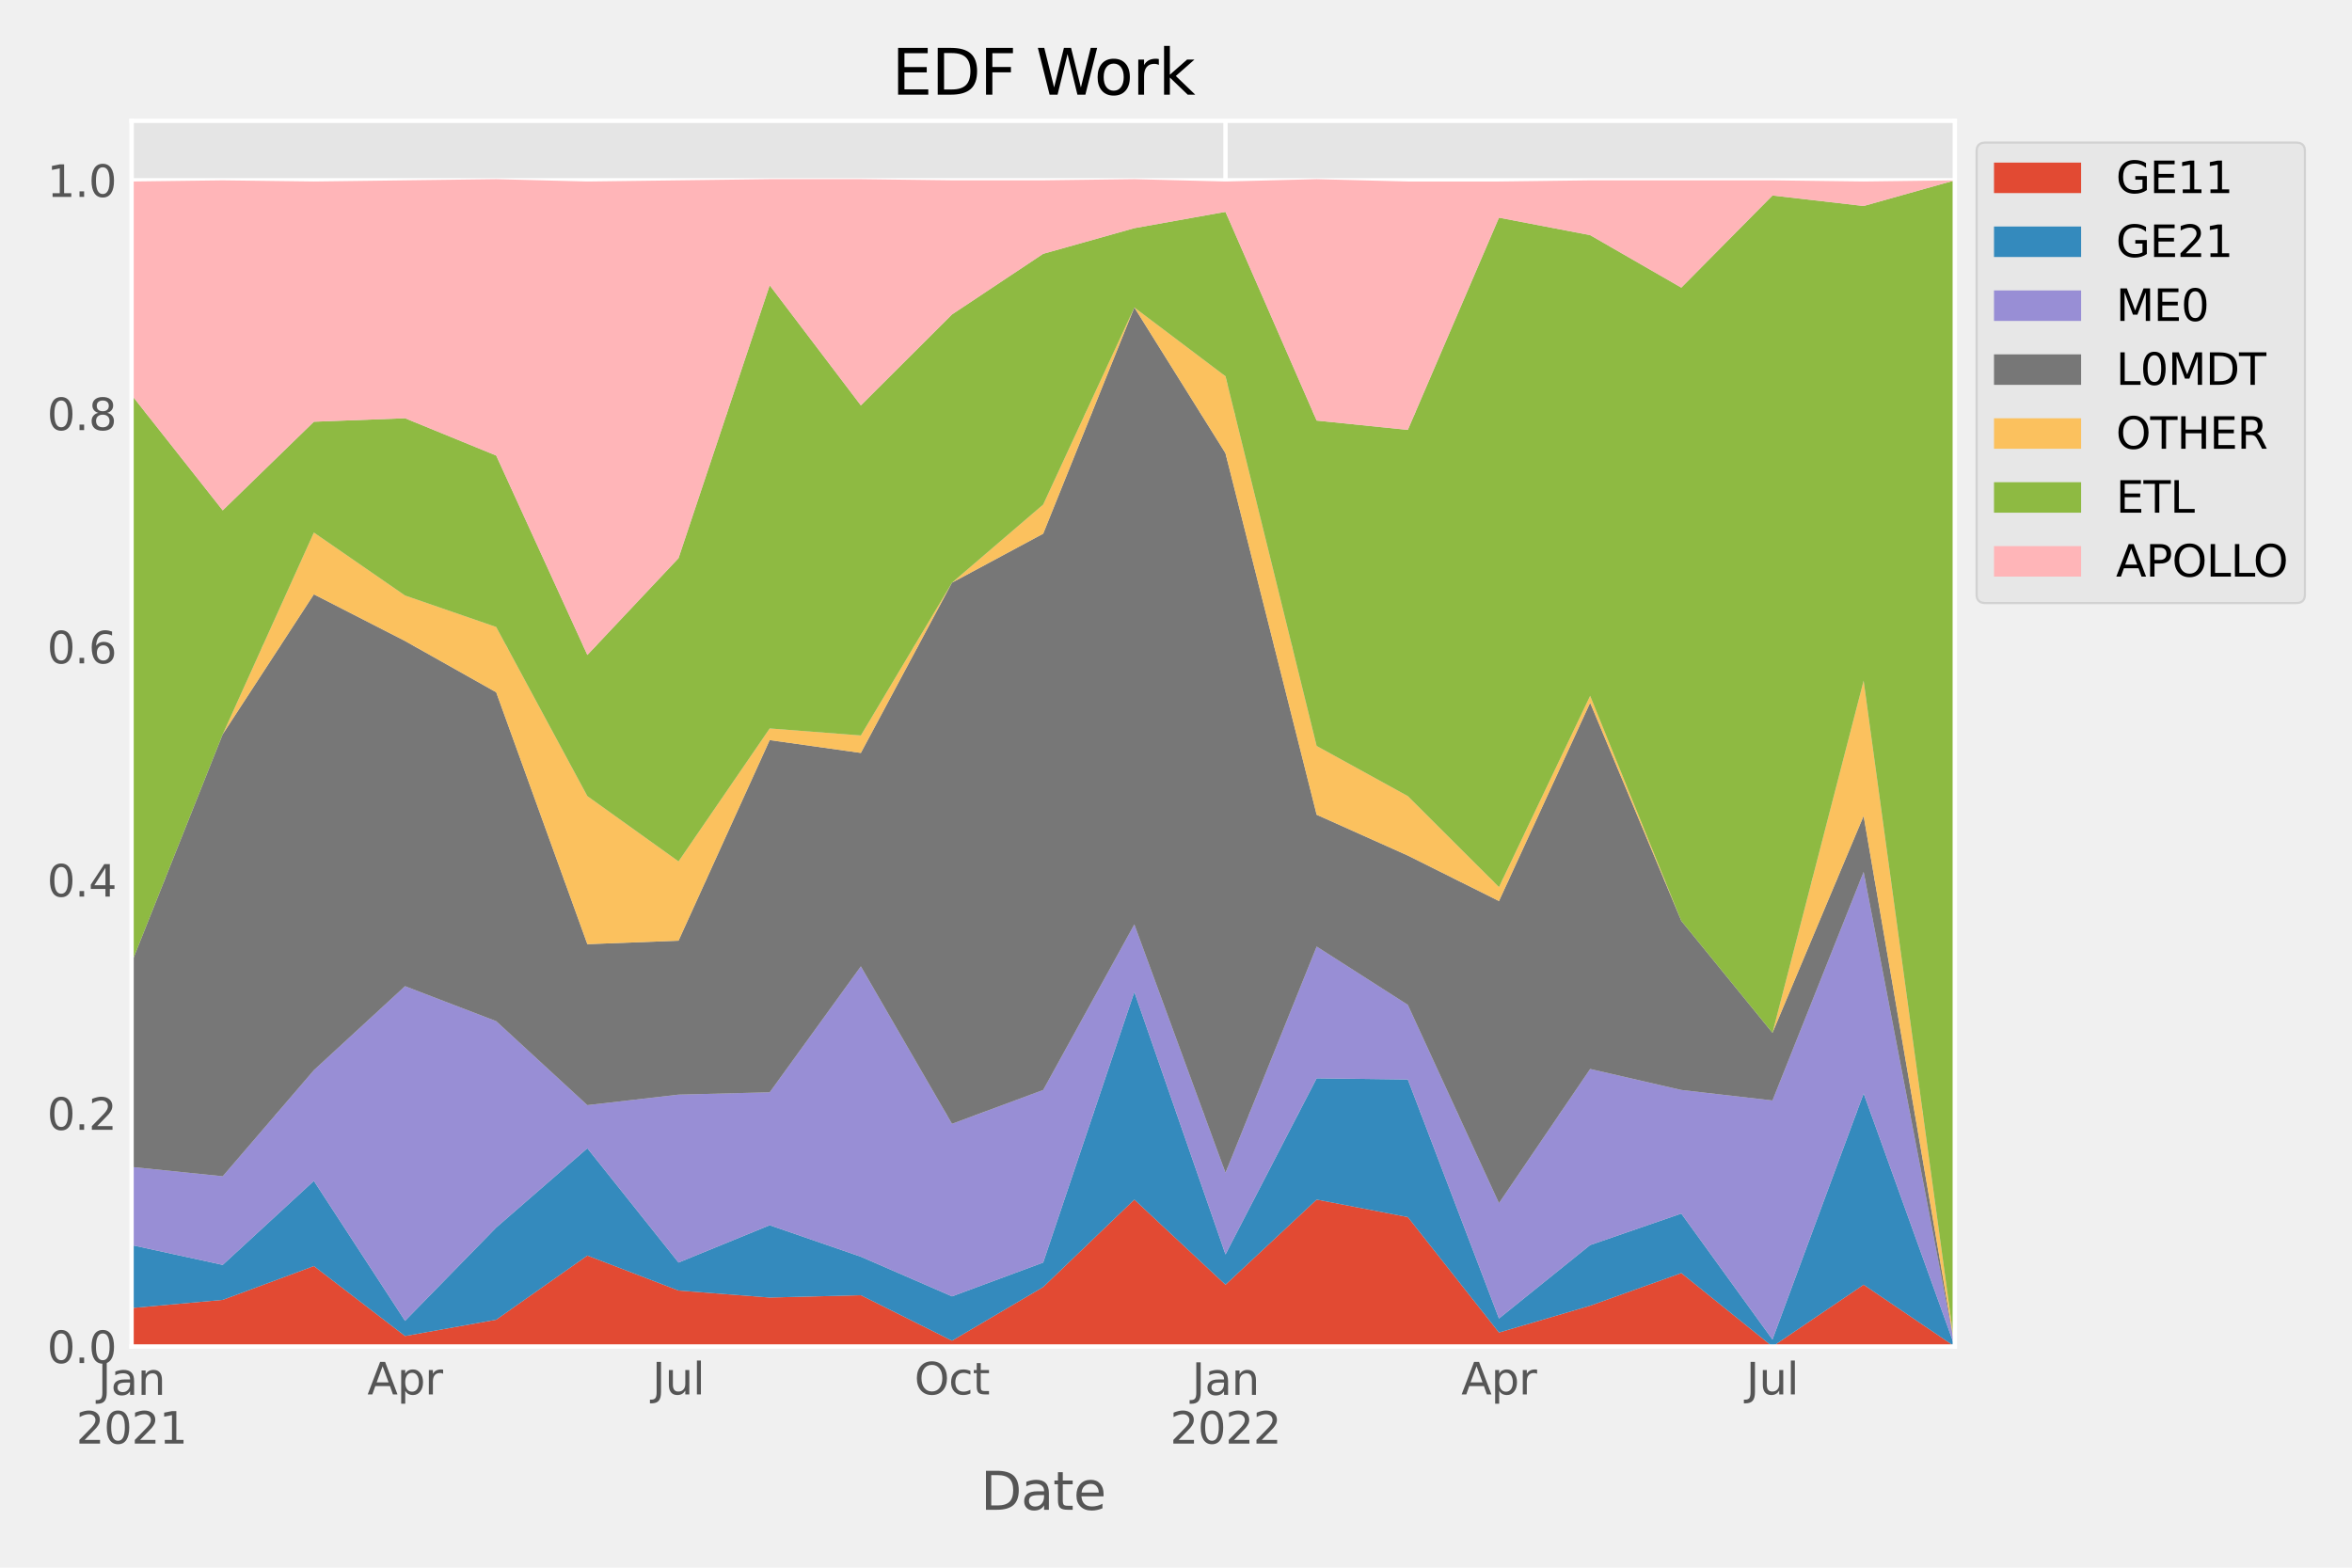 <?xml version="1.0" encoding="utf-8" standalone="no"?>
<!DOCTYPE svg PUBLIC "-//W3C//DTD SVG 1.1//EN"
  "http://www.w3.org/Graphics/SVG/1.1/DTD/svg11.dtd">
<svg xmlns:xlink="http://www.w3.org/1999/xlink" width="540pt" height="360pt" viewBox="0 0 540 360" xmlns="http://www.w3.org/2000/svg" version="1.1">
 <defs>
  <style type="text/css">*{stroke-linejoin: round; stroke-linecap: butt}</style>
 </defs>
 <g id="figure_1">
  <g id="patch_1">
   <path d="M 0 360 
L 540 360 
L 540 0 
L 0 0 
z
" style="fill: #f0f0f0"/>
  </g>
  <g id="axes_1">
   <g id="patch_2">
    <path d="M 30.203 309.21 
L 448.805 309.21 
L 448.805 27.742 
L 30.203 27.742 
z
" style="fill: #e5e5e5"/>
   </g>
   <g id="matplotlib.axis_1">
    <g id="xtick_1">
     <g id="line2d_1">
      <path d="M 30.203 309.21 
L 30.203 27.742 
" clip-path="url(#p4ce6b635e9)" style="fill: none; stroke: #ffffff"/>
     </g>
     <g id="line2d_2"/>
     <g id="text_1">
      <!-- Jan -->
      <g style="fill: #555555" transform="translate(22.495 320.309)scale(0.1 -0.1)">
       <defs>
        <path id="DejaVuSans-4a" d="M 628 4666 
L 1259 4666 
L 1259 325 
Q 1259 -519 939 -900 
Q 619 -1281 -91 -1281 
L -331 -1281 
L -331 -750 
L -134 -750 
Q 284 -750 456 -515 
Q 628 -281 628 325 
L 628 4666 
z
" transform="scale(0.016)"/>
        <path id="DejaVuSans-61" d="M 2194 1759 
Q 1497 1759 1228 1600 
Q 959 1441 959 1056 
Q 959 750 1161 570 
Q 1363 391 1709 391 
Q 2188 391 2477 730 
Q 2766 1069 2766 1631 
L 2766 1759 
L 2194 1759 
z
M 3341 1997 
L 3341 0 
L 2766 0 
L 2766 531 
Q 2569 213 2275 61 
Q 1981 -91 1556 -91 
Q 1019 -91 701 211 
Q 384 513 384 1019 
Q 384 1609 779 1909 
Q 1175 2209 1959 2209 
L 2766 2209 
L 2766 2266 
Q 2766 2663 2505 2880 
Q 2244 3097 1772 3097 
Q 1472 3097 1187 3025 
Q 903 2953 641 2809 
L 641 3341 
Q 956 3463 1253 3523 
Q 1550 3584 1831 3584 
Q 2591 3584 2966 3190 
Q 3341 2797 3341 1997 
z
" transform="scale(0.016)"/>
        <path id="DejaVuSans-6e" d="M 3513 2113 
L 3513 0 
L 2938 0 
L 2938 2094 
Q 2938 2591 2744 2837 
Q 2550 3084 2163 3084 
Q 1697 3084 1428 2787 
Q 1159 2491 1159 1978 
L 1159 0 
L 581 0 
L 581 3500 
L 1159 3500 
L 1159 2956 
Q 1366 3272 1645 3428 
Q 1925 3584 2291 3584 
Q 2894 3584 3203 3211 
Q 3513 2838 3513 2113 
z
" transform="scale(0.016)"/>
       </defs>
       <use xlink:href="#DejaVuSans-4a"/>
       <use xlink:href="#DejaVuSans-61" x="29.492"/>
       <use xlink:href="#DejaVuSans-6e" x="90.771"/>
      </g>
      <!-- 2021 -->
      <g style="fill: #555555" transform="translate(17.478 331.507)scale(0.1 -0.1)">
       <defs>
        <path id="DejaVuSans-32" d="M 1228 531 
L 3431 531 
L 3431 0 
L 469 0 
L 469 531 
Q 828 903 1448 1529 
Q 2069 2156 2228 2338 
Q 2531 2678 2651 2914 
Q 2772 3150 2772 3378 
Q 2772 3750 2511 3984 
Q 2250 4219 1831 4219 
Q 1534 4219 1204 4116 
Q 875 4013 500 3803 
L 500 4441 
Q 881 4594 1212 4672 
Q 1544 4750 1819 4750 
Q 2544 4750 2975 4387 
Q 3406 4025 3406 3419 
Q 3406 3131 3298 2873 
Q 3191 2616 2906 2266 
Q 2828 2175 2409 1742 
Q 1991 1309 1228 531 
z
" transform="scale(0.016)"/>
        <path id="DejaVuSans-30" d="M 2034 4250 
Q 1547 4250 1301 3770 
Q 1056 3291 1056 2328 
Q 1056 1369 1301 889 
Q 1547 409 2034 409 
Q 2525 409 2770 889 
Q 3016 1369 3016 2328 
Q 3016 3291 2770 3770 
Q 2525 4250 2034 4250 
z
M 2034 4750 
Q 2819 4750 3233 4129 
Q 3647 3509 3647 2328 
Q 3647 1150 3233 529 
Q 2819 -91 2034 -91 
Q 1250 -91 836 529 
Q 422 1150 422 2328 
Q 422 3509 836 4129 
Q 1250 4750 2034 4750 
z
" transform="scale(0.016)"/>
        <path id="DejaVuSans-31" d="M 794 531 
L 1825 531 
L 1825 4091 
L 703 3866 
L 703 4441 
L 1819 4666 
L 2450 4666 
L 2450 531 
L 3481 531 
L 3481 0 
L 794 0 
L 794 531 
z
" transform="scale(0.016)"/>
       </defs>
       <use xlink:href="#DejaVuSans-32"/>
       <use xlink:href="#DejaVuSans-30" x="63.623"/>
       <use xlink:href="#DejaVuSans-32" x="127.246"/>
       <use xlink:href="#DejaVuSans-31" x="190.869"/>
      </g>
     </g>
    </g>
    <g id="xtick_2">
     <g id="line2d_3">
      <path d="M 281.364 309.21 
L 281.364 27.742 
" clip-path="url(#p4ce6b635e9)" style="fill: none; stroke: #ffffff"/>
     </g>
     <g id="line2d_4"/>
     <g id="text_2">
      <!-- Jan -->
      <g style="fill: #555555" transform="translate(273.656 320.309)scale(0.1 -0.1)">
       <use xlink:href="#DejaVuSans-4a"/>
       <use xlink:href="#DejaVuSans-61" x="29.492"/>
       <use xlink:href="#DejaVuSans-6e" x="90.771"/>
      </g>
      <!-- 2022 -->
      <g style="fill: #555555" transform="translate(268.639 331.507)scale(0.1 -0.1)">
       <use xlink:href="#DejaVuSans-32"/>
       <use xlink:href="#DejaVuSans-30" x="63.623"/>
       <use xlink:href="#DejaVuSans-32" x="127.246"/>
       <use xlink:href="#DejaVuSans-32" x="190.869"/>
      </g>
     </g>
    </g>
    <g id="xtick_3">
     <g id="line2d_5"/>
    </g>
    <g id="xtick_4">
     <g id="line2d_6"/>
    </g>
    <g id="xtick_5">
     <g id="line2d_7"/>
     <g id="text_3">
      <!-- Apr -->
      <g style="fill: #555555" transform="translate(84.343 320.209)scale(0.1 -0.1)">
       <defs>
        <path id="DejaVuSans-41" d="M 2188 4044 
L 1331 1722 
L 3047 1722 
L 2188 4044 
z
M 1831 4666 
L 2547 4666 
L 4325 0 
L 3669 0 
L 3244 1197 
L 1141 1197 
L 716 0 
L 50 0 
L 1831 4666 
z
" transform="scale(0.016)"/>
        <path id="DejaVuSans-70" d="M 1159 525 
L 1159 -1331 
L 581 -1331 
L 581 3500 
L 1159 3500 
L 1159 2969 
Q 1341 3281 1617 3432 
Q 1894 3584 2278 3584 
Q 2916 3584 3314 3078 
Q 3713 2572 3713 1747 
Q 3713 922 3314 415 
Q 2916 -91 2278 -91 
Q 1894 -91 1617 61 
Q 1341 213 1159 525 
z
M 3116 1747 
Q 3116 2381 2855 2742 
Q 2594 3103 2138 3103 
Q 1681 3103 1420 2742 
Q 1159 2381 1159 1747 
Q 1159 1113 1420 752 
Q 1681 391 2138 391 
Q 2594 391 2855 752 
Q 3116 1113 3116 1747 
z
" transform="scale(0.016)"/>
        <path id="DejaVuSans-72" d="M 2631 2963 
Q 2534 3019 2420 3045 
Q 2306 3072 2169 3072 
Q 1681 3072 1420 2755 
Q 1159 2438 1159 1844 
L 1159 0 
L 581 0 
L 581 3500 
L 1159 3500 
L 1159 2956 
Q 1341 3275 1631 3429 
Q 1922 3584 2338 3584 
Q 2397 3584 2469 3576 
Q 2541 3569 2628 3553 
L 2631 2963 
z
" transform="scale(0.016)"/>
       </defs>
       <use xlink:href="#DejaVuSans-41"/>
       <use xlink:href="#DejaVuSans-70" x="68.408"/>
       <use xlink:href="#DejaVuSans-72" x="131.885"/>
      </g>
     </g>
    </g>
    <g id="xtick_6">
     <g id="line2d_8"/>
    </g>
    <g id="xtick_7">
     <g id="line2d_9"/>
    </g>
    <g id="xtick_8">
     <g id="line2d_10"/>
     <g id="text_4">
      <!-- Jul -->
      <g style="fill: #555555" transform="translate(149.751 320.209)scale(0.1 -0.1)">
       <defs>
        <path id="DejaVuSans-75" d="M 544 1381 
L 544 3500 
L 1119 3500 
L 1119 1403 
Q 1119 906 1312 657 
Q 1506 409 1894 409 
Q 2359 409 2629 706 
Q 2900 1003 2900 1516 
L 2900 3500 
L 3475 3500 
L 3475 0 
L 2900 0 
L 2900 538 
Q 2691 219 2414 64 
Q 2138 -91 1772 -91 
Q 1169 -91 856 284 
Q 544 659 544 1381 
z
M 1991 3584 
L 1991 3584 
z
" transform="scale(0.016)"/>
        <path id="DejaVuSans-6c" d="M 603 4863 
L 1178 4863 
L 1178 0 
L 603 0 
L 603 4863 
z
" transform="scale(0.016)"/>
       </defs>
       <use xlink:href="#DejaVuSans-4a"/>
       <use xlink:href="#DejaVuSans-75" x="29.492"/>
       <use xlink:href="#DejaVuSans-6c" x="92.871"/>
      </g>
     </g>
    </g>
    <g id="xtick_9">
     <g id="line2d_11"/>
    </g>
    <g id="xtick_10">
     <g id="line2d_12"/>
    </g>
    <g id="xtick_11">
     <g id="line2d_13"/>
     <g id="text_5">
      <!-- Oct -->
      <g style="fill: #555555" transform="translate(209.929 320.209)scale(0.1 -0.1)">
       <defs>
        <path id="DejaVuSans-4f" d="M 2522 4238 
Q 1834 4238 1429 3725 
Q 1025 3213 1025 2328 
Q 1025 1447 1429 934 
Q 1834 422 2522 422 
Q 3209 422 3611 934 
Q 4013 1447 4013 2328 
Q 4013 3213 3611 3725 
Q 3209 4238 2522 4238 
z
M 2522 4750 
Q 3503 4750 4090 4092 
Q 4678 3434 4678 2328 
Q 4678 1225 4090 567 
Q 3503 -91 2522 -91 
Q 1538 -91 948 565 
Q 359 1222 359 2328 
Q 359 3434 948 4092 
Q 1538 4750 2522 4750 
z
" transform="scale(0.016)"/>
        <path id="DejaVuSans-63" d="M 3122 3366 
L 3122 2828 
Q 2878 2963 2633 3030 
Q 2388 3097 2138 3097 
Q 1578 3097 1268 2742 
Q 959 2388 959 1747 
Q 959 1106 1268 751 
Q 1578 397 2138 397 
Q 2388 397 2633 464 
Q 2878 531 3122 666 
L 3122 134 
Q 2881 22 2623 -34 
Q 2366 -91 2075 -91 
Q 1284 -91 818 406 
Q 353 903 353 1747 
Q 353 2603 823 3093 
Q 1294 3584 2113 3584 
Q 2378 3584 2631 3529 
Q 2884 3475 3122 3366 
z
" transform="scale(0.016)"/>
        <path id="DejaVuSans-74" d="M 1172 4494 
L 1172 3500 
L 2356 3500 
L 2356 3053 
L 1172 3053 
L 1172 1153 
Q 1172 725 1289 603 
Q 1406 481 1766 481 
L 2356 481 
L 2356 0 
L 1766 0 
Q 1100 0 847 248 
Q 594 497 594 1153 
L 594 3053 
L 172 3053 
L 172 3500 
L 594 3500 
L 594 4494 
L 1172 4494 
z
" transform="scale(0.016)"/>
       </defs>
       <use xlink:href="#DejaVuSans-4f"/>
       <use xlink:href="#DejaVuSans-63" x="78.711"/>
       <use xlink:href="#DejaVuSans-74" x="133.691"/>
      </g>
     </g>
    </g>
    <g id="xtick_12">
     <g id="line2d_14"/>
    </g>
    <g id="xtick_13">
     <g id="line2d_15"/>
    </g>
    <g id="xtick_14">
     <g id="line2d_16"/>
    </g>
    <g id="xtick_15">
     <g id="line2d_17"/>
    </g>
    <g id="xtick_16">
     <g id="line2d_18"/>
     <g id="text_6">
      <!-- Apr -->
      <g style="fill: #555555" transform="translate(335.504 320.209)scale(0.1 -0.1)">
       <use xlink:href="#DejaVuSans-41"/>
       <use xlink:href="#DejaVuSans-70" x="68.408"/>
       <use xlink:href="#DejaVuSans-72" x="131.885"/>
      </g>
     </g>
    </g>
    <g id="xtick_17">
     <g id="line2d_19"/>
    </g>
    <g id="xtick_18">
     <g id="line2d_20"/>
    </g>
    <g id="xtick_19">
     <g id="line2d_21"/>
     <g id="text_7">
      <!-- Jul -->
      <g style="fill: #555555" transform="translate(400.912 320.209)scale(0.1 -0.1)">
       <use xlink:href="#DejaVuSans-4a"/>
       <use xlink:href="#DejaVuSans-75" x="29.492"/>
       <use xlink:href="#DejaVuSans-6c" x="92.871"/>
      </g>
     </g>
    </g>
    <g id="xtick_20">
     <g id="line2d_22"/>
    </g>
    <g id="xtick_21">
     <g id="line2d_23"/>
    </g>
    <g id="text_8">
     <!-- Date -->
     <g style="fill: #555555" transform="translate(225.163 346.704)scale(0.12 -0.12)">
      <defs>
       <path id="DejaVuSans-44" d="M 1259 4147 
L 1259 519 
L 2022 519 
Q 2988 519 3436 956 
Q 3884 1394 3884 2338 
Q 3884 3275 3436 3711 
Q 2988 4147 2022 4147 
L 1259 4147 
z
M 628 4666 
L 1925 4666 
Q 3281 4666 3915 4102 
Q 4550 3538 4550 2338 
Q 4550 1131 3912 565 
Q 3275 0 1925 0 
L 628 0 
L 628 4666 
z
" transform="scale(0.016)"/>
       <path id="DejaVuSans-65" d="M 3597 1894 
L 3597 1613 
L 953 1613 
Q 991 1019 1311 708 
Q 1631 397 2203 397 
Q 2534 397 2845 478 
Q 3156 559 3463 722 
L 3463 178 
Q 3153 47 2828 -22 
Q 2503 -91 2169 -91 
Q 1331 -91 842 396 
Q 353 884 353 1716 
Q 353 2575 817 3079 
Q 1281 3584 2069 3584 
Q 2775 3584 3186 3129 
Q 3597 2675 3597 1894 
z
M 3022 2063 
Q 3016 2534 2758 2815 
Q 2500 3097 2075 3097 
Q 1594 3097 1305 2825 
Q 1016 2553 972 2059 
L 3022 2063 
z
" transform="scale(0.016)"/>
      </defs>
      <use xlink:href="#DejaVuSans-44"/>
      <use xlink:href="#DejaVuSans-61" x="77.002"/>
      <use xlink:href="#DejaVuSans-74" x="138.281"/>
      <use xlink:href="#DejaVuSans-65" x="177.49"/>
     </g>
    </g>
   </g>
   <g id="matplotlib.axis_2">
    <g id="ytick_1">
     <g id="line2d_24">
      <path d="M 30.203 309.21 
L 448.805 309.21 
" clip-path="url(#p4ce6b635e9)" style="fill: none; stroke: #ffffff"/>
     </g>
     <g id="line2d_25"/>
     <g id="text_9">
      <!-- 0.0 -->
      <g style="fill: #555555" transform="translate(10.8 313.01)scale(0.1 -0.1)">
       <defs>
        <path id="DejaVuSans-2e" d="M 684 794 
L 1344 794 
L 1344 0 
L 684 0 
L 684 794 
z
" transform="scale(0.016)"/>
       </defs>
       <use xlink:href="#DejaVuSans-30"/>
       <use xlink:href="#DejaVuSans-2e" x="63.623"/>
       <use xlink:href="#DejaVuSans-30" x="95.41"/>
      </g>
     </g>
    </g>
    <g id="ytick_2">
     <g id="line2d_26">
      <path d="M 30.203 255.651 
L 448.805 255.651 
" clip-path="url(#p4ce6b635e9)" style="fill: none; stroke: #ffffff"/>
     </g>
     <g id="line2d_27"/>
     <g id="text_10">
      <!-- 0.2 -->
      <g style="fill: #555555" transform="translate(10.8 259.45)scale(0.1 -0.1)">
       <use xlink:href="#DejaVuSans-30"/>
       <use xlink:href="#DejaVuSans-2e" x="63.623"/>
       <use xlink:href="#DejaVuSans-32" x="95.41"/>
      </g>
     </g>
    </g>
    <g id="ytick_3">
     <g id="line2d_28">
      <path d="M 30.203 202.091 
L 448.805 202.091 
" clip-path="url(#p4ce6b635e9)" style="fill: none; stroke: #ffffff"/>
     </g>
     <g id="line2d_29"/>
     <g id="text_11">
      <!-- 0.4 -->
      <g style="fill: #555555" transform="translate(10.8 205.891)scale(0.1 -0.1)">
       <defs>
        <path id="DejaVuSans-34" d="M 2419 4116 
L 825 1625 
L 2419 1625 
L 2419 4116 
z
M 2253 4666 
L 3047 4666 
L 3047 1625 
L 3713 1625 
L 3713 1100 
L 3047 1100 
L 3047 0 
L 2419 0 
L 2419 1100 
L 313 1100 
L 313 1709 
L 2253 4666 
z
" transform="scale(0.016)"/>
       </defs>
       <use xlink:href="#DejaVuSans-30"/>
       <use xlink:href="#DejaVuSans-2e" x="63.623"/>
       <use xlink:href="#DejaVuSans-34" x="95.41"/>
      </g>
     </g>
    </g>
    <g id="ytick_4">
     <g id="line2d_30">
      <path d="M 30.203 148.532 
L 448.805 148.532 
" clip-path="url(#p4ce6b635e9)" style="fill: none; stroke: #ffffff"/>
     </g>
     <g id="line2d_31"/>
     <g id="text_12">
      <!-- 0.6 -->
      <g style="fill: #555555" transform="translate(10.8 152.331)scale(0.1 -0.1)">
       <defs>
        <path id="DejaVuSans-36" d="M 2113 2584 
Q 1688 2584 1439 2293 
Q 1191 2003 1191 1497 
Q 1191 994 1439 701 
Q 1688 409 2113 409 
Q 2538 409 2786 701 
Q 3034 994 3034 1497 
Q 3034 2003 2786 2293 
Q 2538 2584 2113 2584 
z
M 3366 4563 
L 3366 3988 
Q 3128 4100 2886 4159 
Q 2644 4219 2406 4219 
Q 1781 4219 1451 3797 
Q 1122 3375 1075 2522 
Q 1259 2794 1537 2939 
Q 1816 3084 2150 3084 
Q 2853 3084 3261 2657 
Q 3669 2231 3669 1497 
Q 3669 778 3244 343 
Q 2819 -91 2113 -91 
Q 1303 -91 875 529 
Q 447 1150 447 2328 
Q 447 3434 972 4092 
Q 1497 4750 2381 4750 
Q 2619 4750 2861 4703 
Q 3103 4656 3366 4563 
z
" transform="scale(0.016)"/>
       </defs>
       <use xlink:href="#DejaVuSans-30"/>
       <use xlink:href="#DejaVuSans-2e" x="63.623"/>
       <use xlink:href="#DejaVuSans-36" x="95.41"/>
      </g>
     </g>
    </g>
    <g id="ytick_5">
     <g id="line2d_32">
      <path d="M 30.203 94.972 
L 448.805 94.972 
" clip-path="url(#p4ce6b635e9)" style="fill: none; stroke: #ffffff"/>
     </g>
     <g id="line2d_33"/>
     <g id="text_13">
      <!-- 0.8 -->
      <g style="fill: #555555" transform="translate(10.8 98.772)scale(0.1 -0.1)">
       <defs>
        <path id="DejaVuSans-38" d="M 2034 2216 
Q 1584 2216 1326 1975 
Q 1069 1734 1069 1313 
Q 1069 891 1326 650 
Q 1584 409 2034 409 
Q 2484 409 2743 651 
Q 3003 894 3003 1313 
Q 3003 1734 2745 1975 
Q 2488 2216 2034 2216 
z
M 1403 2484 
Q 997 2584 770 2862 
Q 544 3141 544 3541 
Q 544 4100 942 4425 
Q 1341 4750 2034 4750 
Q 2731 4750 3128 4425 
Q 3525 4100 3525 3541 
Q 3525 3141 3298 2862 
Q 3072 2584 2669 2484 
Q 3125 2378 3379 2068 
Q 3634 1759 3634 1313 
Q 3634 634 3220 271 
Q 2806 -91 2034 -91 
Q 1263 -91 848 271 
Q 434 634 434 1313 
Q 434 1759 690 2068 
Q 947 2378 1403 2484 
z
M 1172 3481 
Q 1172 3119 1398 2916 
Q 1625 2713 2034 2713 
Q 2441 2713 2670 2916 
Q 2900 3119 2900 3481 
Q 2900 3844 2670 4047 
Q 2441 4250 2034 4250 
Q 1625 4250 1398 4047 
Q 1172 3844 1172 3481 
z
" transform="scale(0.016)"/>
       </defs>
       <use xlink:href="#DejaVuSans-30"/>
       <use xlink:href="#DejaVuSans-2e" x="63.623"/>
       <use xlink:href="#DejaVuSans-38" x="95.41"/>
      </g>
     </g>
    </g>
    <g id="ytick_6">
     <g id="line2d_34">
      <path d="M 30.203 41.413 
L 448.805 41.413 
" clip-path="url(#p4ce6b635e9)" style="fill: none; stroke: #ffffff"/>
     </g>
     <g id="line2d_35"/>
     <g id="text_14">
      <!-- 1.0 -->
      <g style="fill: #555555" transform="translate(10.8 45.212)scale(0.1 -0.1)">
       <use xlink:href="#DejaVuSans-31"/>
       <use xlink:href="#DejaVuSans-2e" x="63.623"/>
       <use xlink:href="#DejaVuSans-30" x="95.41"/>
      </g>
     </g>
    </g>
   </g>
   <g id="PolyCollection_1">
    <defs>
     <path id="m3c6f310e01" d="M 30.203 -59.627 
L 30.203 -50.79 
L 51.133 -50.79 
L 72.063 -50.79 
L 92.993 -50.79 
L 113.923 -50.79 
L 134.854 -50.79 
L 155.784 -50.79 
L 176.714 -50.79 
L 197.644 -50.79 
L 218.574 -50.79 
L 239.504 -50.79 
L 260.434 -50.79 
L 281.364 -50.79 
L 302.294 -50.79 
L 323.224 -50.79 
L 344.154 -50.79 
L 365.084 -50.79 
L 386.014 -50.79 
L 406.945 -50.79 
L 427.875 -50.79 
L 448.805 -50.79 
L 448.805 -50.79 
L 448.805 -50.79 
L 427.875 -64.983 
L 406.945 -50.79 
L 386.014 -67.661 
L 365.084 -60.163 
L 344.154 -54.003 
L 323.224 -80.515 
L 302.294 -84.532 
L 281.364 -64.983 
L 260.434 -84.532 
L 239.504 -64.447 
L 218.574 -52.129 
L 197.644 -62.573 
L 176.714 -62.037 
L 155.784 -63.644 
L 134.854 -71.678 
L 113.923 -56.949 
L 92.993 -53.2 
L 72.063 -69.268 
L 51.133 -61.502 
L 30.203 -59.627 
z
"/>
    </defs>
    <g clip-path="url(#p4ce6b635e9)">
     <use xlink:href="#m3c6f310e01" x="0" y="360" style="fill: #e24a33"/>
    </g>
   </g>
   <g id="PolyCollection_2">
    <defs>
     <path id="mdf3ac3b247" d="M 30.203 -74.088 
L 30.203 -59.627 
L 51.133 -61.502 
L 72.063 -69.268 
L 92.993 -53.2 
L 113.923 -56.949 
L 134.854 -71.678 
L 155.784 -63.644 
L 176.714 -62.037 
L 197.644 -62.573 
L 218.574 -52.129 
L 239.504 -64.447 
L 260.434 -84.532 
L 281.364 -64.983 
L 302.294 -84.532 
L 323.224 -80.515 
L 344.154 -54.003 
L 365.084 -60.163 
L 386.014 -67.661 
L 406.945 -50.79 
L 427.875 -64.983 
L 448.805 -50.79 
L 448.805 -50.79 
L 448.805 -50.79 
L 427.875 -108.902 
L 406.945 -52.396 
L 386.014 -81.319 
L 365.084 -74.088 
L 344.154 -57.217 
L 323.224 -112.115 
L 302.294 -112.383 
L 281.364 -71.946 
L 260.434 -132.2 
L 239.504 -70.071 
L 218.574 -62.305 
L 197.644 -71.41 
L 176.714 -78.641 
L 155.784 -70.071 
L 134.854 -96.315 
L 113.923 -78.105 
L 92.993 -56.681 
L 72.063 -88.817 
L 51.133 -69.536 
L 30.203 -74.088 
z
"/>
    </defs>
    <g clip-path="url(#p4ce6b635e9)">
     <use xlink:href="#mdf3ac3b247" x="0" y="360" style="fill: #348abd"/>
    </g>
   </g>
   <g id="PolyCollection_3">
    <defs>
     <path id="mc634bd72b2" d="M 30.203 -92.031 
L 30.203 -74.088 
L 51.133 -69.536 
L 72.063 -88.817 
L 92.993 -56.681 
L 113.923 -78.105 
L 134.854 -96.315 
L 155.784 -70.071 
L 176.714 -78.641 
L 197.644 -71.41 
L 218.574 -62.305 
L 239.504 -70.071 
L 260.434 -132.2 
L 281.364 -71.946 
L 302.294 -112.383 
L 323.224 -112.115 
L 344.154 -57.217 
L 365.084 -74.088 
L 386.014 -81.319 
L 406.945 -52.396 
L 427.875 -108.902 
L 448.805 -50.79 
L 448.805 -50.79 
L 448.805 -50.79 
L 427.875 -159.783 
L 406.945 -107.295 
L 386.014 -109.705 
L 365.084 -114.525 
L 344.154 -83.729 
L 323.224 -129.254 
L 302.294 -142.644 
L 281.364 -90.692 
L 260.434 -147.732 
L 239.504 -109.705 
L 218.574 -101.939 
L 197.644 -138.092 
L 176.714 -109.17 
L 155.784 -108.634 
L 134.854 -106.224 
L 113.923 -125.505 
L 92.993 -133.539 
L 72.063 -114.258 
L 51.133 -89.888 
L 30.203 -92.031 
z
"/>
    </defs>
    <g clip-path="url(#p4ce6b635e9)">
     <use xlink:href="#mc634bd72b2" x="0" y="360" style="fill: #988ed5"/>
    </g>
   </g>
   <g id="PolyCollection_4">
    <defs>
     <path id="m5a69f3ea51" d="M 30.203 -138.895 
L 30.203 -92.031 
L 51.133 -89.888 
L 72.063 -114.258 
L 92.993 -133.539 
L 113.923 -125.505 
L 134.854 -106.224 
L 155.784 -108.634 
L 176.714 -109.17 
L 197.644 -138.092 
L 218.574 -101.939 
L 239.504 -109.705 
L 260.434 -147.732 
L 281.364 -90.692 
L 302.294 -142.644 
L 323.224 -129.254 
L 344.154 -83.729 
L 365.084 -114.525 
L 386.014 -109.705 
L 406.945 -107.295 
L 427.875 -159.783 
L 448.805 -50.79 
L 448.805 -50.79 
L 448.805 -50.79 
L 427.875 -172.638 
L 406.945 -122.827 
L 386.014 -148.536 
L 365.084 -198.614 
L 344.154 -153.088 
L 323.224 -163.532 
L 302.294 -172.905 
L 281.364 -255.923 
L 260.434 -289.397 
L 239.504 -237.445 
L 218.574 -226.197 
L 197.644 -187.099 
L 176.714 -190.044 
L 155.784 -143.983 
L 134.854 -143.18 
L 113.923 -201.024 
L 92.993 -212.807 
L 72.063 -223.519 
L 51.133 -191.383 
L 30.203 -138.895 
z
"/>
    </defs>
    <g clip-path="url(#p4ce6b635e9)">
     <use xlink:href="#m5a69f3ea51" x="0" y="360" style="fill: #777777"/>
    </g>
   </g>
   <g id="PolyCollection_5">
    <defs>
     <path id="m711b75e1b0" d="M 30.203 -138.895 
L 30.203 -138.895 
L 51.133 -191.383 
L 72.063 -223.519 
L 92.993 -212.807 
L 113.923 -201.024 
L 134.854 -143.18 
L 155.784 -143.983 
L 176.714 -190.044 
L 197.644 -187.099 
L 218.574 -226.197 
L 239.504 -237.445 
L 260.434 -289.397 
L 281.364 -255.923 
L 302.294 -172.905 
L 323.224 -163.532 
L 344.154 -153.088 
L 365.084 -198.614 
L 386.014 -148.536 
L 406.945 -122.827 
L 427.875 -172.638 
L 448.805 -50.79 
L 448.805 -50.79 
L 448.805 -50.79 
L 427.875 -203.702 
L 406.945 -122.827 
L 386.014 -148.536 
L 365.084 -200.221 
L 344.154 -156.302 
L 323.224 -177.19 
L 302.294 -188.705 
L 281.364 -273.597 
L 260.434 -289.397 
L 239.504 -244.139 
L 218.574 -226.197 
L 197.644 -191.116 
L 176.714 -192.722 
L 155.784 -162.193 
L 134.854 -177.19 
L 113.923 -216.021 
L 92.993 -223.251 
L 72.063 -237.712 
L 51.133 -191.383 
L 30.203 -138.895 
z
"/>
    </defs>
    <g clip-path="url(#p4ce6b635e9)">
     <use xlink:href="#m711b75e1b0" x="0" y="360" style="fill: #fbc15e"/>
    </g>
   </g>
   <g id="PolyCollection_6">
    <defs>
     <path id="m87e8d179d6" d="M 30.203 -269.312 
L 30.203 -138.895 
L 51.133 -191.383 
L 72.063 -237.712 
L 92.993 -223.251 
L 113.923 -216.021 
L 134.854 -177.19 
L 155.784 -162.193 
L 176.714 -192.722 
L 197.644 -191.116 
L 218.574 -226.197 
L 239.504 -244.139 
L 260.434 -289.397 
L 281.364 -273.597 
L 302.294 -188.705 
L 323.224 -177.19 
L 344.154 -156.302 
L 365.084 -200.221 
L 386.014 -148.536 
L 406.945 -122.827 
L 427.875 -203.702 
L 448.805 -50.79 
L 448.805 -318.587 
L 448.805 -318.587 
L 427.875 -312.696 
L 406.945 -315.106 
L 386.014 -293.95 
L 365.084 -306.001 
L 344.154 -310.018 
L 323.224 -261.279 
L 302.294 -263.421 
L 281.364 -311.357 
L 260.434 -307.607 
L 239.504 -301.716 
L 218.574 -287.79 
L 197.644 -266.902 
L 176.714 -294.485 
L 155.784 -231.821 
L 134.854 -209.594 
L 113.923 -255.387 
L 92.993 -263.956 
L 72.063 -263.153 
L 51.133 -242.8 
L 30.203 -269.312 
z
"/>
    </defs>
    <g clip-path="url(#p4ce6b635e9)">
     <use xlink:href="#m87e8d179d6" x="0" y="360" style="fill: #8eba42"/>
    </g>
   </g>
   <g id="PolyCollection_7">
    <defs>
     <path id="md08655a16a" d="M 30.203 -318.319 
L 30.203 -269.312 
L 51.133 -242.8 
L 72.063 -263.153 
L 92.993 -263.956 
L 113.923 -255.387 
L 134.854 -209.594 
L 155.784 -231.821 
L 176.714 -294.485 
L 197.644 -266.902 
L 218.574 -287.79 
L 239.504 -301.716 
L 260.434 -307.607 
L 281.364 -311.357 
L 302.294 -263.421 
L 323.224 -261.279 
L 344.154 -310.018 
L 365.084 -306.001 
L 386.014 -293.95 
L 406.945 -315.106 
L 427.875 -312.696 
L 448.805 -318.587 
L 448.805 -318.587 
L 448.805 -318.587 
L 427.875 -318.319 
L 406.945 -318.587 
L 386.014 -318.587 
L 365.084 -318.587 
L 344.154 -318.319 
L 323.224 -318.319 
L 302.294 -318.855 
L 281.364 -318.319 
L 260.434 -318.855 
L 239.504 -318.587 
L 218.574 -318.587 
L 197.644 -318.855 
L 176.714 -318.855 
L 155.784 -318.587 
L 134.854 -318.319 
L 113.923 -318.855 
L 92.993 -318.587 
L 72.063 -318.319 
L 51.133 -318.587 
L 30.203 -318.319 
z
"/>
    </defs>
    <g clip-path="url(#p4ce6b635e9)">
     <use xlink:href="#md08655a16a" x="0" y="360" style="fill: #ffb5b8"/>
    </g>
   </g>
   <g id="line2d_36">
    <path d="M 30.203 300.373 
L 51.133 298.498 
L 72.063 290.732 
L 92.993 306.8 
L 113.923 303.051 
L 134.854 288.322 
L 155.784 296.356 
L 176.714 297.963 
L 197.644 297.427 
L 218.574 307.871 
L 239.504 295.553 
L 260.434 275.468 
L 281.364 295.017 
L 302.294 275.468 
L 323.224 279.485 
L 344.154 305.997 
L 365.084 299.837 
L 386.014 292.339 
L 406.945 309.21 
L 427.875 295.017 
L 448.805 309.21 
" clip-path="url(#p4ce6b635e9)" style="fill: none"/>
   </g>
   <g id="line2d_37">
    <path d="M 30.203 285.912 
L 51.133 290.464 
L 72.063 271.183 
L 92.993 303.319 
L 113.923 281.895 
L 134.854 263.685 
L 155.784 289.929 
L 176.714 281.359 
L 197.644 288.59 
L 218.574 297.695 
L 239.504 289.929 
L 260.434 227.8 
L 281.364 288.054 
L 302.294 247.617 
L 323.224 247.885 
L 344.154 302.783 
L 365.084 285.912 
L 386.014 278.681 
L 406.945 307.604 
L 427.875 251.098 
L 448.805 309.21 
" clip-path="url(#p4ce6b635e9)" style="fill: none"/>
   </g>
   <g id="line2d_38">
    <path d="M 30.203 267.969 
L 51.133 270.112 
L 72.063 245.742 
L 92.993 226.461 
L 113.923 234.495 
L 134.854 253.776 
L 155.784 251.366 
L 176.714 250.83 
L 197.644 221.908 
L 218.574 258.061 
L 239.504 250.295 
L 260.434 212.268 
L 281.364 269.308 
L 302.294 217.356 
L 323.224 230.746 
L 344.154 276.271 
L 365.084 245.475 
L 386.014 250.295 
L 406.945 252.705 
L 427.875 200.217 
L 448.805 309.21 
" clip-path="url(#p4ce6b635e9)" style="fill: none"/>
   </g>
   <g id="line2d_39">
    <path d="M 30.203 221.105 
L 51.133 168.617 
L 72.063 136.481 
L 92.993 147.193 
L 113.923 158.976 
L 134.854 216.82 
L 155.784 216.017 
L 176.714 169.956 
L 197.644 172.901 
L 218.574 133.803 
L 239.504 122.555 
L 260.434 70.603 
L 281.364 104.077 
L 302.294 187.095 
L 323.224 196.468 
L 344.154 206.912 
L 365.084 161.386 
L 386.014 211.464 
L 406.945 237.173 
L 427.875 187.362 
L 448.805 309.21 
" clip-path="url(#p4ce6b635e9)" style="fill: none"/>
   </g>
   <g id="line2d_40">
    <path d="M 30.203 221.105 
L 51.133 168.617 
L 72.063 122.288 
L 92.993 136.749 
L 113.923 143.979 
L 134.854 182.81 
L 155.784 197.807 
L 176.714 167.278 
L 197.644 168.884 
L 218.574 133.803 
L 239.504 115.861 
L 260.434 70.603 
L 281.364 86.403 
L 302.294 171.295 
L 323.224 182.81 
L 344.154 203.698 
L 365.084 159.779 
L 386.014 211.464 
L 406.945 237.173 
L 427.875 156.298 
L 448.805 309.21 
" clip-path="url(#p4ce6b635e9)" style="fill: none"/>
   </g>
   <g id="line2d_41">
    <path d="M 30.203 90.688 
L 51.133 117.2 
L 72.063 96.847 
L 92.993 96.044 
L 113.923 104.613 
L 134.854 150.406 
L 155.784 128.179 
L 176.714 65.515 
L 197.644 93.098 
L 218.574 72.21 
L 239.504 58.284 
L 260.434 52.393 
L 281.364 48.643 
L 302.294 96.579 
L 323.224 98.721 
L 344.154 49.982 
L 365.084 53.999 
L 386.014 66.05 
L 406.945 44.894 
L 427.875 47.304 
L 448.805 41.413 
" clip-path="url(#p4ce6b635e9)" style="fill: none"/>
   </g>
   <g id="line2d_42">
    <path d="M 30.203 41.681 
L 51.133 41.413 
L 72.063 41.681 
L 92.993 41.413 
L 113.923 41.145 
L 134.854 41.681 
L 155.784 41.413 
L 176.714 41.145 
L 197.644 41.145 
L 218.574 41.413 
L 239.504 41.413 
L 260.434 41.145 
L 281.364 41.681 
L 302.294 41.145 
L 323.224 41.681 
L 344.154 41.681 
L 365.084 41.413 
L 386.014 41.413 
L 406.945 41.413 
L 427.875 41.681 
L 448.805 41.413 
" clip-path="url(#p4ce6b635e9)" style="fill: none"/>
   </g>
   <g id="patch_3">
    <path d="M 30.203 309.21 
L 30.203 27.742 
" style="fill: none; stroke: #ffffff; stroke-linejoin: miter; stroke-linecap: square"/>
   </g>
   <g id="patch_4">
    <path d="M 448.805 309.21 
L 448.805 27.742 
" style="fill: none; stroke: #ffffff; stroke-linejoin: miter; stroke-linecap: square"/>
   </g>
   <g id="patch_5">
    <path d="M 30.203 309.21 
L 448.805 309.21 
" style="fill: none; stroke: #ffffff; stroke-linejoin: miter; stroke-linecap: square"/>
   </g>
   <g id="patch_6">
    <path d="M 30.203 27.742 
L 448.805 27.742 
" style="fill: none; stroke: #ffffff; stroke-linejoin: miter; stroke-linecap: square"/>
   </g>
   <g id="text_15">
    <!-- EDF Work -->
    <g transform="translate(204.75 21.742)scale(0.144 -0.144)">
     <defs>
      <path id="DejaVuSans-45" d="M 628 4666 
L 3578 4666 
L 3578 4134 
L 1259 4134 
L 1259 2753 
L 3481 2753 
L 3481 2222 
L 1259 2222 
L 1259 531 
L 3634 531 
L 3634 0 
L 628 0 
L 628 4666 
z
" transform="scale(0.016)"/>
      <path id="DejaVuSans-46" d="M 628 4666 
L 3309 4666 
L 3309 4134 
L 1259 4134 
L 1259 2759 
L 3109 2759 
L 3109 2228 
L 1259 2228 
L 1259 0 
L 628 0 
L 628 4666 
z
" transform="scale(0.016)"/>
      <path id="DejaVuSans-20" transform="scale(0.016)"/>
      <path id="DejaVuSans-57" d="M 213 4666 
L 850 4666 
L 1831 722 
L 2809 4666 
L 3519 4666 
L 4500 722 
L 5478 4666 
L 6119 4666 
L 4947 0 
L 4153 0 
L 3169 4050 
L 2175 0 
L 1381 0 
L 213 4666 
z
" transform="scale(0.016)"/>
      <path id="DejaVuSans-6f" d="M 1959 3097 
Q 1497 3097 1228 2736 
Q 959 2375 959 1747 
Q 959 1119 1226 758 
Q 1494 397 1959 397 
Q 2419 397 2687 759 
Q 2956 1122 2956 1747 
Q 2956 2369 2687 2733 
Q 2419 3097 1959 3097 
z
M 1959 3584 
Q 2709 3584 3137 3096 
Q 3566 2609 3566 1747 
Q 3566 888 3137 398 
Q 2709 -91 1959 -91 
Q 1206 -91 779 398 
Q 353 888 353 1747 
Q 353 2609 779 3096 
Q 1206 3584 1959 3584 
z
" transform="scale(0.016)"/>
      <path id="DejaVuSans-6b" d="M 581 4863 
L 1159 4863 
L 1159 1991 
L 2875 3500 
L 3609 3500 
L 1753 1863 
L 3688 0 
L 2938 0 
L 1159 1709 
L 1159 0 
L 581 0 
L 581 4863 
z
" transform="scale(0.016)"/>
     </defs>
     <use xlink:href="#DejaVuSans-45"/>
     <use xlink:href="#DejaVuSans-44" x="63.184"/>
     <use xlink:href="#DejaVuSans-46" x="140.186"/>
     <use xlink:href="#DejaVuSans-20" x="197.705"/>
     <use xlink:href="#DejaVuSans-57" x="229.492"/>
     <use xlink:href="#DejaVuSans-6f" x="322.494"/>
     <use xlink:href="#DejaVuSans-72" x="383.676"/>
     <use xlink:href="#DejaVuSans-6b" x="424.789"/>
    </g>
   </g>
   <g id="legend_1">
    <g id="patch_7">
     <path d="M 455.805 138.489 
L 527.2 138.489 
Q 529.2 138.489 529.2 136.489 
L 529.2 34.742 
Q 529.2 32.742 527.2 32.742 
L 455.805 32.742 
Q 453.805 32.742 453.805 34.742 
L 453.805 136.489 
Q 453.805 138.489 455.805 138.489 
z
" style="fill: #e5e5e5; opacity: 0.8; stroke: #cccccc; stroke-width: 0.5; stroke-linejoin: miter"/>
    </g>
    <g id="patch_8">
     <path d="M 457.805 44.34 
L 477.805 44.34 
L 477.805 37.34 
L 457.805 37.34 
z
" style="fill: #e24a33"/>
    </g>
    <g id="text_16">
     <!-- GE11 -->
     <g transform="translate(485.805 44.34)scale(0.1 -0.1)">
      <defs>
       <path id="DejaVuSans-47" d="M 3809 666 
L 3809 1919 
L 2778 1919 
L 2778 2438 
L 4434 2438 
L 4434 434 
Q 4069 175 3628 42 
Q 3188 -91 2688 -91 
Q 1594 -91 976 548 
Q 359 1188 359 2328 
Q 359 3472 976 4111 
Q 1594 4750 2688 4750 
Q 3144 4750 3555 4637 
Q 3966 4525 4313 4306 
L 4313 3634 
Q 3963 3931 3569 4081 
Q 3175 4231 2741 4231 
Q 1884 4231 1454 3753 
Q 1025 3275 1025 2328 
Q 1025 1384 1454 906 
Q 1884 428 2741 428 
Q 3075 428 3337 486 
Q 3600 544 3809 666 
z
" transform="scale(0.016)"/>
      </defs>
      <use xlink:href="#DejaVuSans-47"/>
      <use xlink:href="#DejaVuSans-45" x="77.49"/>
      <use xlink:href="#DejaVuSans-31" x="140.674"/>
      <use xlink:href="#DejaVuSans-31" x="204.297"/>
     </g>
    </g>
    <g id="patch_9">
     <path d="M 457.805 59.018 
L 477.805 59.018 
L 477.805 52.018 
L 457.805 52.018 
z
" style="fill: #348abd"/>
    </g>
    <g id="text_17">
     <!-- GE21 -->
     <g transform="translate(485.805 59.018)scale(0.1 -0.1)">
      <use xlink:href="#DejaVuSans-47"/>
      <use xlink:href="#DejaVuSans-45" x="77.49"/>
      <use xlink:href="#DejaVuSans-32" x="140.674"/>
      <use xlink:href="#DejaVuSans-31" x="204.297"/>
     </g>
    </g>
    <g id="patch_10">
     <path d="M 457.805 73.696 
L 477.805 73.696 
L 477.805 66.696 
L 457.805 66.696 
z
" style="fill: #988ed5"/>
    </g>
    <g id="text_18">
     <!-- ME0 -->
     <g transform="translate(485.805 73.696)scale(0.1 -0.1)">
      <defs>
       <path id="DejaVuSans-4d" d="M 628 4666 
L 1569 4666 
L 2759 1491 
L 3956 4666 
L 4897 4666 
L 4897 0 
L 4281 0 
L 4281 4097 
L 3078 897 
L 2444 897 
L 1241 4097 
L 1241 0 
L 628 0 
L 628 4666 
z
" transform="scale(0.016)"/>
      </defs>
      <use xlink:href="#DejaVuSans-4d"/>
      <use xlink:href="#DejaVuSans-45" x="86.279"/>
      <use xlink:href="#DejaVuSans-30" x="149.463"/>
     </g>
    </g>
    <g id="patch_11">
     <path d="M 457.805 88.375 
L 477.805 88.375 
L 477.805 81.375 
L 457.805 81.375 
z
" style="fill: #777777"/>
    </g>
    <g id="text_19">
     <!-- L0MDT -->
     <g transform="translate(485.805 88.375)scale(0.1 -0.1)">
      <defs>
       <path id="DejaVuSans-4c" d="M 628 4666 
L 1259 4666 
L 1259 531 
L 3531 531 
L 3531 0 
L 628 0 
L 628 4666 
z
" transform="scale(0.016)"/>
       <path id="DejaVuSans-54" d="M -19 4666 
L 3928 4666 
L 3928 4134 
L 2272 4134 
L 2272 0 
L 1638 0 
L 1638 4134 
L -19 4134 
L -19 4666 
z
" transform="scale(0.016)"/>
      </defs>
      <use xlink:href="#DejaVuSans-4c"/>
      <use xlink:href="#DejaVuSans-30" x="55.713"/>
      <use xlink:href="#DejaVuSans-4d" x="119.336"/>
      <use xlink:href="#DejaVuSans-44" x="205.615"/>
      <use xlink:href="#DejaVuSans-54" x="282.617"/>
     </g>
    </g>
    <g id="patch_12">
     <path d="M 457.805 103.053 
L 477.805 103.053 
L 477.805 96.053 
L 457.805 96.053 
z
" style="fill: #fbc15e"/>
    </g>
    <g id="text_20">
     <!-- OTHER -->
     <g transform="translate(485.805 103.053)scale(0.1 -0.1)">
      <defs>
       <path id="DejaVuSans-48" d="M 628 4666 
L 1259 4666 
L 1259 2753 
L 3553 2753 
L 3553 4666 
L 4184 4666 
L 4184 0 
L 3553 0 
L 3553 2222 
L 1259 2222 
L 1259 0 
L 628 0 
L 628 4666 
z
" transform="scale(0.016)"/>
       <path id="DejaVuSans-52" d="M 2841 2188 
Q 3044 2119 3236 1894 
Q 3428 1669 3622 1275 
L 4263 0 
L 3584 0 
L 2988 1197 
Q 2756 1666 2539 1819 
Q 2322 1972 1947 1972 
L 1259 1972 
L 1259 0 
L 628 0 
L 628 4666 
L 2053 4666 
Q 2853 4666 3247 4331 
Q 3641 3997 3641 3322 
Q 3641 2881 3436 2590 
Q 3231 2300 2841 2188 
z
M 1259 4147 
L 1259 2491 
L 2053 2491 
Q 2509 2491 2742 2702 
Q 2975 2913 2975 3322 
Q 2975 3731 2742 3939 
Q 2509 4147 2053 4147 
L 1259 4147 
z
" transform="scale(0.016)"/>
      </defs>
      <use xlink:href="#DejaVuSans-4f"/>
      <use xlink:href="#DejaVuSans-54" x="78.711"/>
      <use xlink:href="#DejaVuSans-48" x="139.795"/>
      <use xlink:href="#DejaVuSans-45" x="214.99"/>
      <use xlink:href="#DejaVuSans-52" x="278.174"/>
     </g>
    </g>
    <g id="patch_13">
     <path d="M 457.805 117.731 
L 477.805 117.731 
L 477.805 110.731 
L 457.805 110.731 
z
" style="fill: #8eba42"/>
    </g>
    <g id="text_21">
     <!-- ETL -->
     <g transform="translate(485.805 117.731)scale(0.1 -0.1)">
      <use xlink:href="#DejaVuSans-45"/>
      <use xlink:href="#DejaVuSans-54" x="63.184"/>
      <use xlink:href="#DejaVuSans-4c" x="124.268"/>
     </g>
    </g>
    <g id="patch_14">
     <path d="M 457.805 132.409 
L 477.805 132.409 
L 477.805 125.409 
L 457.805 125.409 
z
" style="fill: #ffb5b8"/>
    </g>
    <g id="text_22">
     <!-- APOLLO -->
     <g transform="translate(485.805 132.409)scale(0.1 -0.1)">
      <defs>
       <path id="DejaVuSans-50" d="M 1259 4147 
L 1259 2394 
L 2053 2394 
Q 2494 2394 2734 2622 
Q 2975 2850 2975 3272 
Q 2975 3691 2734 3919 
Q 2494 4147 2053 4147 
L 1259 4147 
z
M 628 4666 
L 2053 4666 
Q 2838 4666 3239 4311 
Q 3641 3956 3641 3272 
Q 3641 2581 3239 2228 
Q 2838 1875 2053 1875 
L 1259 1875 
L 1259 0 
L 628 0 
L 628 4666 
z
" transform="scale(0.016)"/>
      </defs>
      <use xlink:href="#DejaVuSans-41"/>
      <use xlink:href="#DejaVuSans-50" x="68.408"/>
      <use xlink:href="#DejaVuSans-4f" x="128.711"/>
      <use xlink:href="#DejaVuSans-4c" x="207.422"/>
      <use xlink:href="#DejaVuSans-4c" x="263.135"/>
      <use xlink:href="#DejaVuSans-4f" x="315.223"/>
     </g>
    </g>
   </g>
  </g>
 </g>
 <defs>
  <clipPath id="p4ce6b635e9">
   <rect x="30.203" y="27.742" width="418.602" height="281.469"/>
  </clipPath>
 </defs>
</svg>
